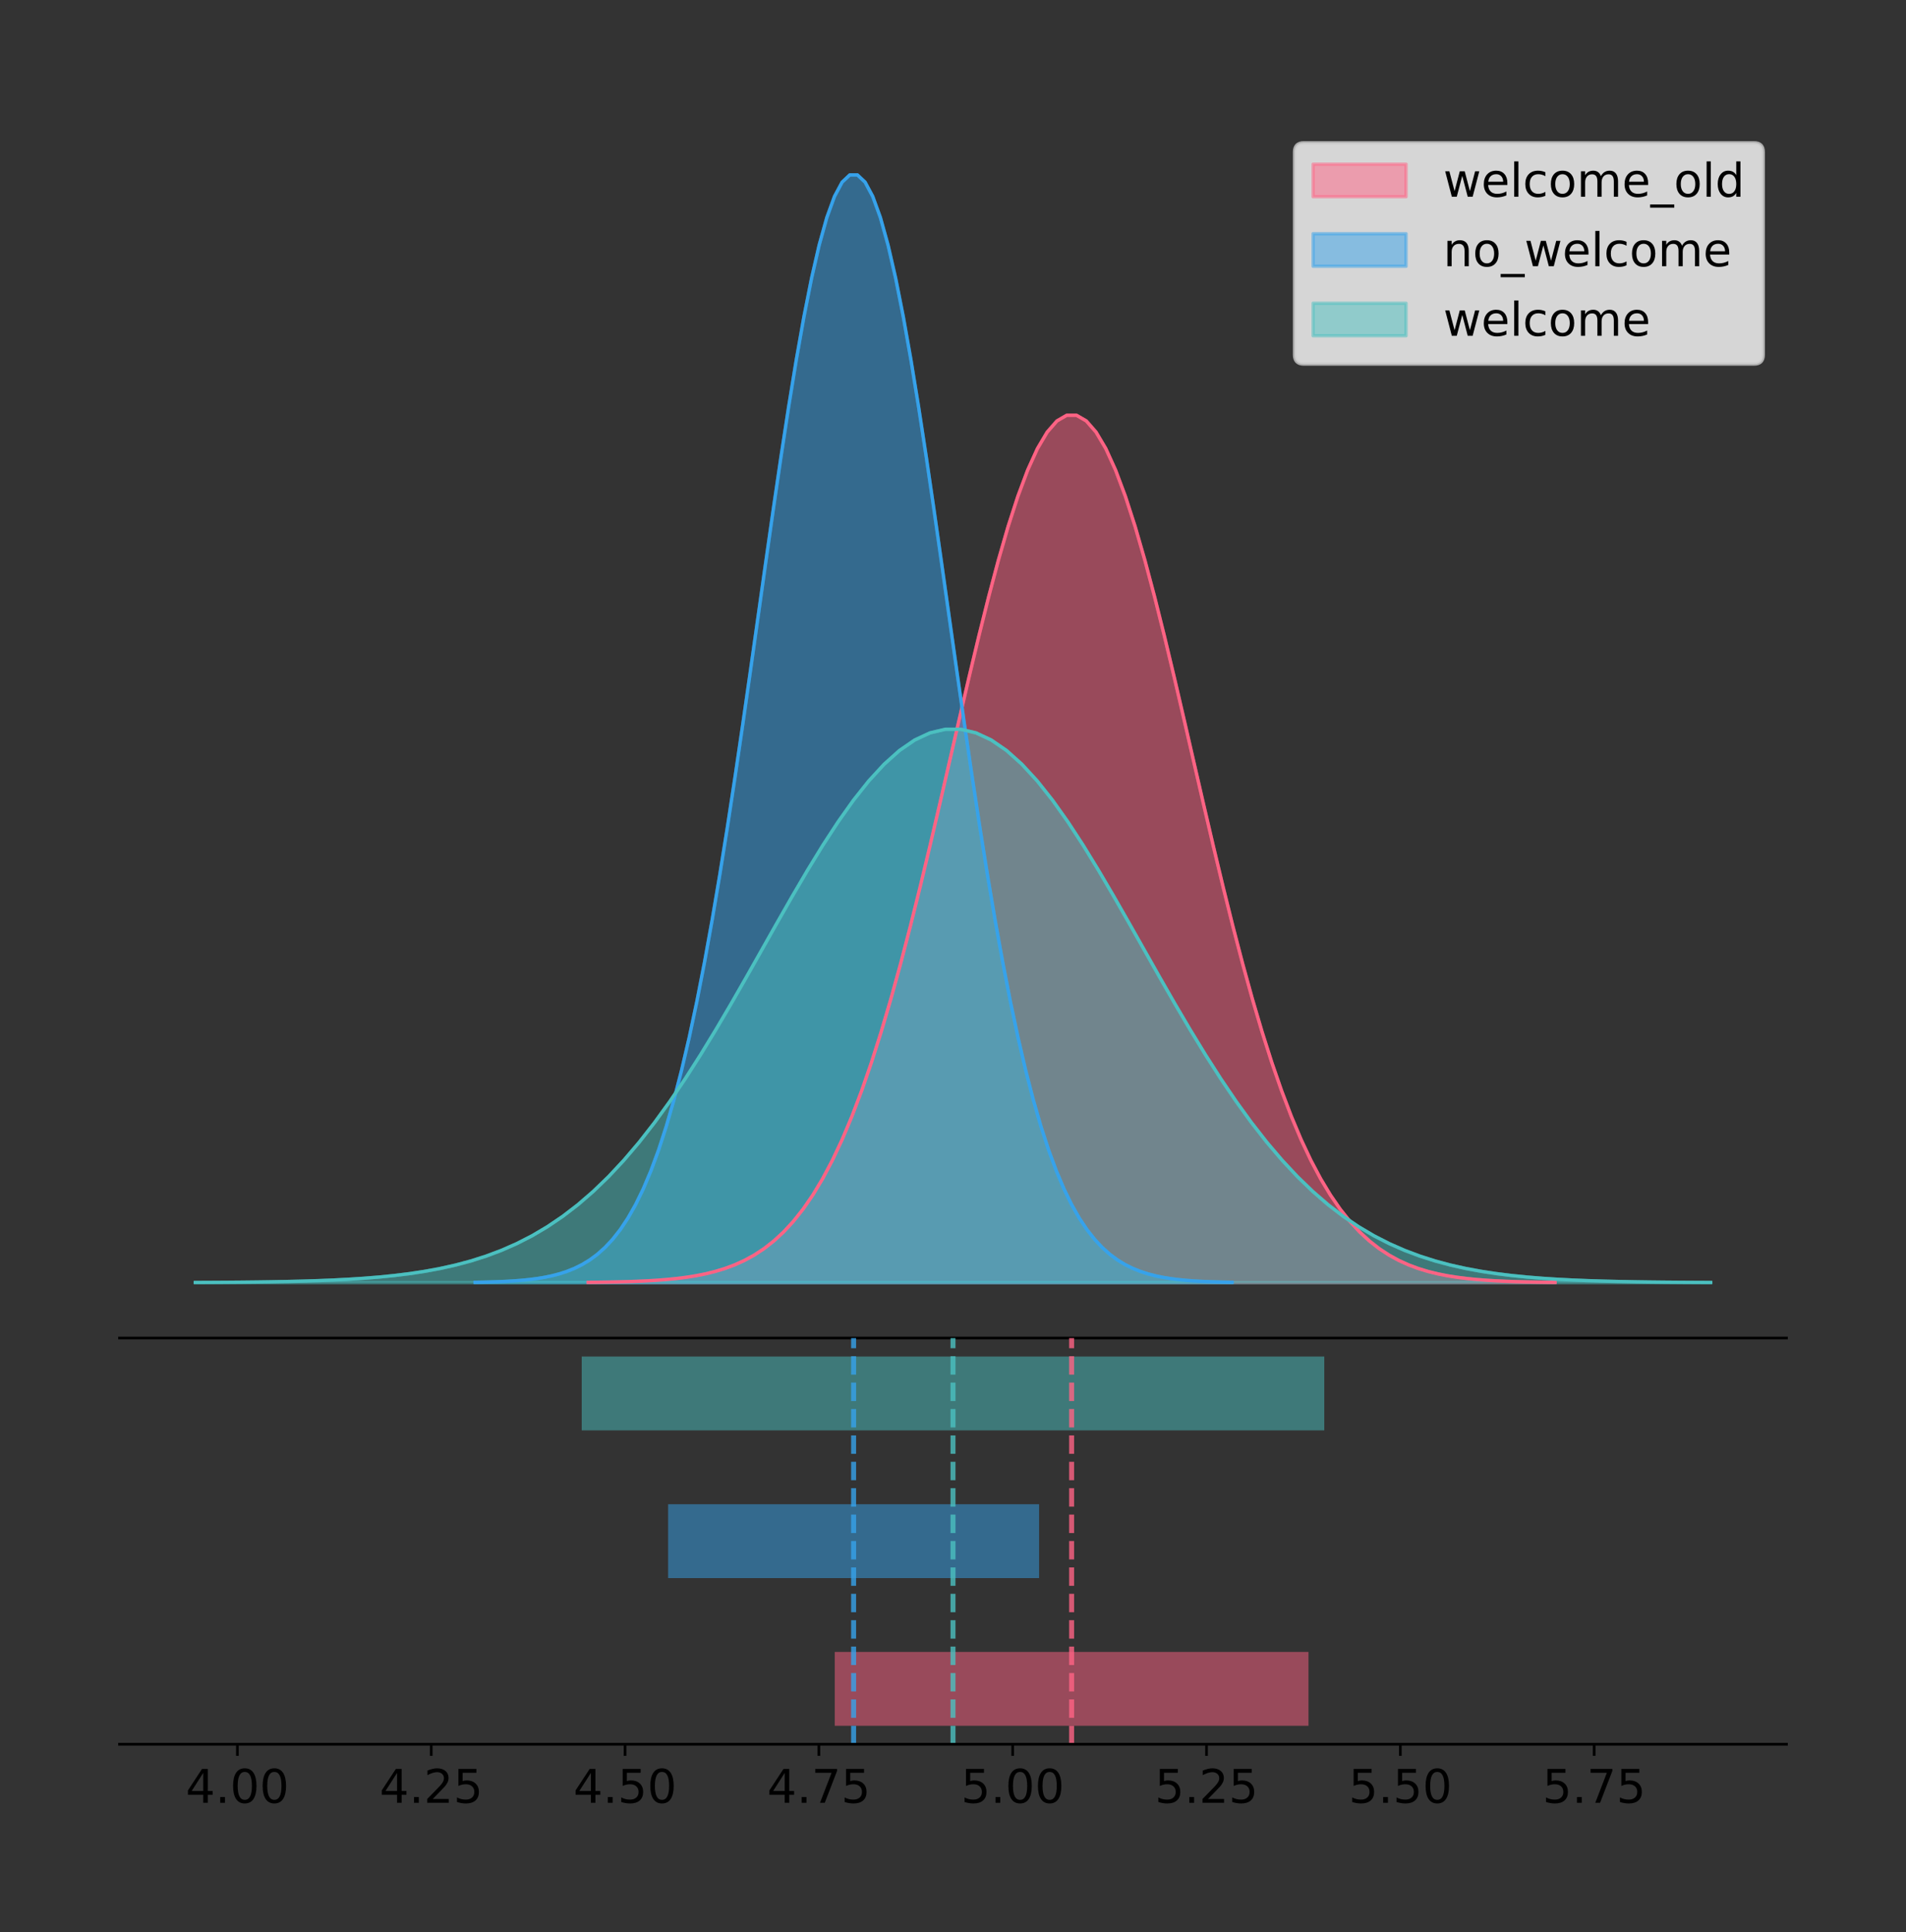 <?xml version="1.0" encoding="utf-8" standalone="no"?>
<!DOCTYPE svg PUBLIC "-//W3C//DTD SVG 1.1//EN"
  "http://www.w3.org/Graphics/SVG/1.1/DTD/svg11.dtd">
<!-- Created with matplotlib (https://matplotlib.org/) -->
<svg height="581.789pt" version="1.1" viewBox="0 0 574.2 581.789" width="574.2pt" xmlns="http://www.w3.org/2000/svg" xmlns:xlink="http://www.w3.org/1999/xlink">
 <rect x="0" y="0" width="574.2" height="581.789" fill="#333333" stroke="none"/>
 <defs>
  <style type="text/css">
*{stroke-linecap:butt;stroke-linejoin:round;}
  </style>
 </defs>
 <g id="figure_1">
  <g id="patch_1">
   <path d="M 0 581.789 
L 574.2 581.789 
L 574.2 0 
L 0 0 
z
" style="fill:none;"/>
  </g>
  <g id="axes_1">
   <g id="patch_2">
    <path d="M 36 402.93 
L 538.2 402.93 
L 538.2 36 
L 36 36 
z
" style="fill:none;"/>
   </g>
   <g id="PolyCollection_1">
    <defs>
     <path d="M 177.199 -195.538 
L 177.199 -195.626 
L 180.141 -195.659 
L 183.083 -195.703 
L 186.025 -195.763 
L 188.968 -195.841 
L 191.91 -195.945 
L 194.852 -196.08 
L 197.794 -196.256 
L 200.736 -196.483 
L 203.678 -196.773 
L 206.62 -197.141 
L 209.563 -197.606 
L 212.505 -198.189 
L 215.447 -198.913 
L 218.389 -199.807 
L 221.331 -200.903 
L 224.273 -202.237 
L 227.215 -203.848 
L 230.158 -205.78 
L 233.1 -208.077 
L 236.042 -210.791 
L 238.984 -213.971 
L 241.926 -217.669 
L 244.868 -221.936 
L 247.811 -226.821 
L 250.753 -232.368 
L 253.695 -238.617 
L 256.637 -245.598 
L 259.579 -253.332 
L 262.521 -261.826 
L 265.463 -271.074 
L 268.406 -281.052 
L 271.348 -291.718 
L 274.29 -303.01 
L 277.232 -314.846 
L 280.174 -327.124 
L 283.116 -339.72 
L 286.058 -352.494 
L 289.001 -365.288 
L 291.943 -377.93 
L 294.885 -390.237 
L 297.827 -402.022 
L 300.769 -413.096 
L 303.711 -423.271 
L 306.654 -432.371 
L 309.596 -440.231 
L 312.538 -446.706 
L 315.48 -451.675 
L 318.422 -455.042 
L 321.364 -456.742 
L 324.306 -456.742 
L 327.249 -455.042 
L 330.191 -451.675 
L 333.133 -446.706 
L 336.075 -440.231 
L 339.017 -432.371 
L 341.959 -423.271 
L 344.901 -413.096 
L 347.844 -402.022 
L 350.786 -390.237 
L 353.728 -377.93 
L 356.67 -365.288 
L 359.612 -352.494 
L 362.554 -339.72 
L 365.497 -327.124 
L 368.439 -314.846 
L 371.381 -303.01 
L 374.323 -291.718 
L 377.265 -281.052 
L 380.207 -271.074 
L 383.149 -261.826 
L 386.092 -253.332 
L 389.034 -245.598 
L 391.976 -238.617 
L 394.918 -232.368 
L 397.86 -226.821 
L 400.802 -221.936 
L 403.744 -217.669 
L 406.687 -213.971 
L 409.629 -210.791 
L 412.571 -208.077 
L 415.513 -205.78 
L 418.455 -203.848 
L 421.397 -202.237 
L 424.34 -200.903 
L 427.282 -199.807 
L 430.224 -198.913 
L 433.166 -198.189 
L 436.108 -197.606 
L 439.05 -197.141 
L 441.992 -196.773 
L 444.935 -196.483 
L 447.877 -196.256 
L 450.819 -196.08 
L 453.761 -195.945 
L 456.703 -195.841 
L 459.645 -195.763 
L 462.587 -195.703 
L 465.53 -195.659 
L 468.472 -195.626 
L 468.472 -195.538 
L 468.472 -195.538 
L 465.53 -195.538 
L 462.587 -195.538 
L 459.645 -195.538 
L 456.703 -195.538 
L 453.761 -195.538 
L 450.819 -195.538 
L 447.877 -195.538 
L 444.935 -195.538 
L 441.992 -195.538 
L 439.05 -195.538 
L 436.108 -195.538 
L 433.166 -195.538 
L 430.224 -195.538 
L 427.282 -195.538 
L 424.34 -195.538 
L 421.397 -195.538 
L 418.455 -195.538 
L 415.513 -195.538 
L 412.571 -195.538 
L 409.629 -195.538 
L 406.687 -195.538 
L 403.744 -195.538 
L 400.802 -195.538 
L 397.86 -195.538 
L 394.918 -195.538 
L 391.976 -195.538 
L 389.034 -195.538 
L 386.092 -195.538 
L 383.149 -195.538 
L 380.207 -195.538 
L 377.265 -195.538 
L 374.323 -195.538 
L 371.381 -195.538 
L 368.439 -195.538 
L 365.497 -195.538 
L 362.554 -195.538 
L 359.612 -195.538 
L 356.67 -195.538 
L 353.728 -195.538 
L 350.786 -195.538 
L 347.844 -195.538 
L 344.901 -195.538 
L 341.959 -195.538 
L 339.017 -195.538 
L 336.075 -195.538 
L 333.133 -195.538 
L 330.191 -195.538 
L 327.249 -195.538 
L 324.306 -195.538 
L 321.364 -195.538 
L 318.422 -195.538 
L 315.48 -195.538 
L 312.538 -195.538 
L 309.596 -195.538 
L 306.654 -195.538 
L 303.711 -195.538 
L 300.769 -195.538 
L 297.827 -195.538 
L 294.885 -195.538 
L 291.943 -195.538 
L 289.001 -195.538 
L 286.058 -195.538 
L 283.116 -195.538 
L 280.174 -195.538 
L 277.232 -195.538 
L 274.29 -195.538 
L 271.348 -195.538 
L 268.406 -195.538 
L 265.463 -195.538 
L 262.521 -195.538 
L 259.579 -195.538 
L 256.637 -195.538 
L 253.695 -195.538 
L 250.753 -195.538 
L 247.811 -195.538 
L 244.868 -195.538 
L 241.926 -195.538 
L 238.984 -195.538 
L 236.042 -195.538 
L 233.1 -195.538 
L 230.158 -195.538 
L 227.215 -195.538 
L 224.273 -195.538 
L 221.331 -195.538 
L 218.389 -195.538 
L 215.447 -195.538 
L 212.505 -195.538 
L 209.563 -195.538 
L 206.62 -195.538 
L 203.678 -195.538 
L 200.736 -195.538 
L 197.794 -195.538 
L 194.852 -195.538 
L 191.91 -195.538 
L 188.968 -195.538 
L 186.025 -195.538 
L 183.083 -195.538 
L 180.141 -195.538 
L 177.199 -195.538 
z
" id="me4162e5864" style="stroke:#ff6384;stroke-opacity:0.5;"/>
    </defs>
    <g clip-path="url(#p22cb78b748)">
     <use style="fill:#ff6384;fill-opacity:0.5;stroke:#ff6384;stroke-opacity:0.5;" x="0" xlink:href="#me4162e5864" y="581.789"/>
    </g>
   </g>
   <g id="PolyCollection_2">
    <defs>
     <path d="M 143.116 -195.538 
L 143.116 -195.65 
L 145.42 -195.692 
L 147.724 -195.749 
L 150.028 -195.825 
L 152.332 -195.925 
L 154.636 -196.058 
L 156.939 -196.23 
L 159.243 -196.455 
L 161.547 -196.744 
L 163.851 -197.115 
L 166.155 -197.585 
L 168.459 -198.179 
L 170.763 -198.923 
L 173.066 -199.848 
L 175.37 -200.99 
L 177.674 -202.39 
L 179.978 -204.093 
L 182.282 -206.151 
L 184.586 -208.617 
L 186.89 -211.552 
L 189.193 -215.017 
L 191.497 -219.078 
L 193.801 -223.801 
L 196.105 -229.25 
L 198.409 -235.488 
L 200.713 -242.572 
L 203.016 -250.552 
L 205.32 -259.468 
L 207.624 -269.344 
L 209.928 -280.192 
L 212.232 -292.002 
L 214.536 -304.744 
L 216.84 -318.365 
L 219.143 -332.786 
L 221.447 -347.901 
L 223.751 -363.58 
L 226.055 -379.667 
L 228.359 -395.98 
L 230.663 -412.318 
L 232.967 -428.462 
L 235.27 -444.18 
L 237.574 -459.23 
L 239.878 -473.372 
L 242.182 -486.366 
L 244.486 -497.987 
L 246.79 -508.025 
L 249.094 -516.294 
L 251.397 -522.64 
L 253.701 -526.94 
L 256.005 -529.111 
L 258.309 -529.111 
L 260.613 -526.94 
L 262.917 -522.64 
L 265.221 -516.294 
L 267.524 -508.025 
L 269.828 -497.987 
L 272.132 -486.366 
L 274.436 -473.372 
L 276.74 -459.23 
L 279.044 -444.18 
L 281.347 -428.462 
L 283.651 -412.318 
L 285.955 -395.98 
L 288.259 -379.667 
L 290.563 -363.58 
L 292.867 -347.901 
L 295.171 -332.786 
L 297.474 -318.365 
L 299.778 -304.744 
L 302.082 -292.002 
L 304.386 -280.192 
L 306.69 -269.344 
L 308.994 -259.468 
L 311.298 -250.552 
L 313.601 -242.572 
L 315.905 -235.488 
L 318.209 -229.25 
L 320.513 -223.801 
L 322.817 -219.078 
L 325.121 -215.017 
L 327.425 -211.552 
L 329.728 -208.617 
L 332.032 -206.151 
L 334.336 -204.093 
L 336.64 -202.39 
L 338.944 -200.99 
L 341.248 -199.848 
L 343.552 -198.923 
L 345.855 -198.179 
L 348.159 -197.585 
L 350.463 -197.115 
L 352.767 -196.744 
L 355.071 -196.455 
L 357.375 -196.23 
L 359.678 -196.058 
L 361.982 -195.925 
L 364.286 -195.825 
L 366.59 -195.749 
L 368.894 -195.692 
L 371.198 -195.65 
L 371.198 -195.538 
L 371.198 -195.538 
L 368.894 -195.538 
L 366.59 -195.538 
L 364.286 -195.538 
L 361.982 -195.538 
L 359.678 -195.538 
L 357.375 -195.538 
L 355.071 -195.538 
L 352.767 -195.538 
L 350.463 -195.538 
L 348.159 -195.538 
L 345.855 -195.538 
L 343.552 -195.538 
L 341.248 -195.538 
L 338.944 -195.538 
L 336.64 -195.538 
L 334.336 -195.538 
L 332.032 -195.538 
L 329.728 -195.538 
L 327.425 -195.538 
L 325.121 -195.538 
L 322.817 -195.538 
L 320.513 -195.538 
L 318.209 -195.538 
L 315.905 -195.538 
L 313.601 -195.538 
L 311.298 -195.538 
L 308.994 -195.538 
L 306.69 -195.538 
L 304.386 -195.538 
L 302.082 -195.538 
L 299.778 -195.538 
L 297.474 -195.538 
L 295.171 -195.538 
L 292.867 -195.538 
L 290.563 -195.538 
L 288.259 -195.538 
L 285.955 -195.538 
L 283.651 -195.538 
L 281.347 -195.538 
L 279.044 -195.538 
L 276.74 -195.538 
L 274.436 -195.538 
L 272.132 -195.538 
L 269.828 -195.538 
L 267.524 -195.538 
L 265.221 -195.538 
L 262.917 -195.538 
L 260.613 -195.538 
L 258.309 -195.538 
L 256.005 -195.538 
L 253.701 -195.538 
L 251.397 -195.538 
L 249.094 -195.538 
L 246.79 -195.538 
L 244.486 -195.538 
L 242.182 -195.538 
L 239.878 -195.538 
L 237.574 -195.538 
L 235.27 -195.538 
L 232.967 -195.538 
L 230.663 -195.538 
L 228.359 -195.538 
L 226.055 -195.538 
L 223.751 -195.538 
L 221.447 -195.538 
L 219.143 -195.538 
L 216.84 -195.538 
L 214.536 -195.538 
L 212.232 -195.538 
L 209.928 -195.538 
L 207.624 -195.538 
L 205.32 -195.538 
L 203.016 -195.538 
L 200.713 -195.538 
L 198.409 -195.538 
L 196.105 -195.538 
L 193.801 -195.538 
L 191.497 -195.538 
L 189.193 -195.538 
L 186.89 -195.538 
L 184.586 -195.538 
L 182.282 -195.538 
L 179.978 -195.538 
L 177.674 -195.538 
L 175.37 -195.538 
L 173.066 -195.538 
L 170.763 -195.538 
L 168.459 -195.538 
L 166.155 -195.538 
L 163.851 -195.538 
L 161.547 -195.538 
L 159.243 -195.538 
L 156.939 -195.538 
L 154.636 -195.538 
L 152.332 -195.538 
L 150.028 -195.538 
L 147.724 -195.538 
L 145.42 -195.538 
L 143.116 -195.538 
z
" id="m2649b043f0" style="stroke:#36a2eb;stroke-opacity:0.5;"/>
    </defs>
    <g clip-path="url(#p22cb78b748)">
     <use style="fill:#36a2eb;fill-opacity:0.5;stroke:#36a2eb;stroke-opacity:0.5;" x="0" xlink:href="#m2649b043f0" y="581.789"/>
    </g>
   </g>
   <g id="PolyCollection_3">
    <defs>
     <path d="M 58.827 -195.538 
L 58.827 -195.594 
L 63.439 -195.615 
L 68.05 -195.643 
L 72.662 -195.681 
L 77.274 -195.731 
L 81.885 -195.798 
L 86.497 -195.884 
L 91.108 -195.996 
L 95.72 -196.141 
L 100.331 -196.326 
L 104.943 -196.561 
L 109.555 -196.857 
L 114.166 -197.229 
L 118.778 -197.691 
L 123.389 -198.262 
L 128.001 -198.961 
L 132.612 -199.812 
L 137.224 -200.84 
L 141.836 -202.072 
L 146.447 -203.538 
L 151.059 -205.269 
L 155.67 -207.298 
L 160.282 -209.657 
L 164.893 -212.38 
L 169.505 -215.496 
L 174.117 -219.035 
L 178.728 -223.022 
L 183.34 -227.476 
L 187.951 -232.41 
L 192.563 -237.83 
L 197.174 -243.73 
L 201.786 -250.095 
L 206.398 -256.9 
L 211.009 -264.104 
L 215.621 -271.656 
L 220.232 -279.489 
L 224.844 -287.525 
L 229.455 -295.675 
L 234.067 -303.837 
L 238.679 -311.903 
L 243.29 -319.755 
L 247.902 -327.274 
L 252.513 -334.338 
L 257.125 -340.83 
L 261.736 -346.636 
L 266.348 -351.65 
L 270.96 -355.782 
L 275.571 -358.952 
L 280.183 -361.1 
L 284.794 -362.185 
L 289.406 -362.185 
L 294.017 -361.1 
L 298.629 -358.952 
L 303.24 -355.782 
L 307.852 -351.65 
L 312.464 -346.636 
L 317.075 -340.83 
L 321.687 -334.338 
L 326.298 -327.274 
L 330.91 -319.755 
L 335.521 -311.903 
L 340.133 -303.837 
L 344.745 -295.675 
L 349.356 -287.525 
L 353.968 -279.489 
L 358.579 -271.656 
L 363.191 -264.104 
L 367.802 -256.9 
L 372.414 -250.095 
L 377.026 -243.73 
L 381.637 -237.83 
L 386.249 -232.41 
L 390.86 -227.476 
L 395.472 -223.022 
L 400.083 -219.035 
L 404.695 -215.496 
L 409.307 -212.38 
L 413.918 -209.657 
L 418.53 -207.298 
L 423.141 -205.269 
L 427.753 -203.538 
L 432.364 -202.072 
L 436.976 -200.84 
L 441.588 -199.812 
L 446.199 -198.961 
L 450.811 -198.262 
L 455.422 -197.691 
L 460.034 -197.229 
L 464.645 -196.857 
L 469.257 -196.561 
L 473.869 -196.326 
L 478.48 -196.141 
L 483.092 -195.996 
L 487.703 -195.884 
L 492.315 -195.798 
L 496.926 -195.731 
L 501.538 -195.681 
L 506.15 -195.643 
L 510.761 -195.615 
L 515.373 -195.594 
L 515.373 -195.538 
L 515.373 -195.538 
L 510.761 -195.538 
L 506.15 -195.538 
L 501.538 -195.538 
L 496.926 -195.538 
L 492.315 -195.538 
L 487.703 -195.538 
L 483.092 -195.538 
L 478.48 -195.538 
L 473.869 -195.538 
L 469.257 -195.538 
L 464.645 -195.538 
L 460.034 -195.538 
L 455.422 -195.538 
L 450.811 -195.538 
L 446.199 -195.538 
L 441.588 -195.538 
L 436.976 -195.538 
L 432.364 -195.538 
L 427.753 -195.538 
L 423.141 -195.538 
L 418.53 -195.538 
L 413.918 -195.538 
L 409.307 -195.538 
L 404.695 -195.538 
L 400.083 -195.538 
L 395.472 -195.538 
L 390.86 -195.538 
L 386.249 -195.538 
L 381.637 -195.538 
L 377.026 -195.538 
L 372.414 -195.538 
L 367.802 -195.538 
L 363.191 -195.538 
L 358.579 -195.538 
L 353.968 -195.538 
L 349.356 -195.538 
L 344.745 -195.538 
L 340.133 -195.538 
L 335.521 -195.538 
L 330.91 -195.538 
L 326.298 -195.538 
L 321.687 -195.538 
L 317.075 -195.538 
L 312.464 -195.538 
L 307.852 -195.538 
L 303.24 -195.538 
L 298.629 -195.538 
L 294.017 -195.538 
L 289.406 -195.538 
L 284.794 -195.538 
L 280.183 -195.538 
L 275.571 -195.538 
L 270.96 -195.538 
L 266.348 -195.538 
L 261.736 -195.538 
L 257.125 -195.538 
L 252.513 -195.538 
L 247.902 -195.538 
L 243.29 -195.538 
L 238.679 -195.538 
L 234.067 -195.538 
L 229.455 -195.538 
L 224.844 -195.538 
L 220.232 -195.538 
L 215.621 -195.538 
L 211.009 -195.538 
L 206.398 -195.538 
L 201.786 -195.538 
L 197.174 -195.538 
L 192.563 -195.538 
L 187.951 -195.538 
L 183.34 -195.538 
L 178.728 -195.538 
L 174.117 -195.538 
L 169.505 -195.538 
L 164.893 -195.538 
L 160.282 -195.538 
L 155.67 -195.538 
L 151.059 -195.538 
L 146.447 -195.538 
L 141.836 -195.538 
L 137.224 -195.538 
L 132.612 -195.538 
L 128.001 -195.538 
L 123.389 -195.538 
L 118.778 -195.538 
L 114.166 -195.538 
L 109.555 -195.538 
L 104.943 -195.538 
L 100.331 -195.538 
L 95.72 -195.538 
L 91.108 -195.538 
L 86.497 -195.538 
L 81.885 -195.538 
L 77.274 -195.538 
L 72.662 -195.538 
L 68.05 -195.538 
L 63.439 -195.538 
L 58.827 -195.538 
z
" id="m62d6dd24d4" style="stroke:#4bc0c0;stroke-opacity:0.5;"/>
    </defs>
    <g clip-path="url(#p22cb78b748)">
     <use style="fill:#4bc0c0;fill-opacity:0.5;stroke:#4bc0c0;stroke-opacity:0.5;" x="0" xlink:href="#m62d6dd24d4" y="581.789"/>
    </g>
   </g>
   <g id="line2d_1">
    <path clip-path="url(#p22cb78b748)" d="M 177.199 386.164 
L 180.141 386.131 
L 183.083 386.086 
L 186.025 386.027 
L 188.968 385.948 
L 191.91 385.845 
L 194.852 385.709 
L 197.794 385.533 
L 200.736 385.307 
L 203.678 385.017 
L 206.62 384.648 
L 209.563 384.183 
L 212.505 383.601 
L 215.447 382.876 
L 218.389 381.982 
L 221.331 380.886 
L 224.273 379.552 
L 227.215 377.941 
L 230.158 376.01 
L 233.1 373.712 
L 236.042 370.998 
L 238.984 367.818 
L 241.926 364.12 
L 244.868 359.853 
L 247.811 354.968 
L 250.753 349.421 
L 253.695 343.172 
L 256.637 336.191 
L 259.579 328.457 
L 262.521 319.963 
L 265.463 310.715 
L 268.406 300.737 
L 271.348 290.071 
L 274.29 278.779 
L 277.232 266.943 
L 280.174 254.666 
L 283.116 242.069 
L 286.058 229.295 
L 289.001 216.501 
L 291.943 203.86 
L 294.885 191.552 
L 297.827 179.767 
L 300.769 168.693 
L 303.711 158.518 
L 306.654 149.419 
L 309.596 141.558 
L 312.538 135.083 
L 315.48 130.114 
L 318.422 126.747 
L 321.364 125.047 
L 324.306 125.047 
L 327.249 126.747 
L 330.191 130.114 
L 333.133 135.083 
L 336.075 141.558 
L 339.017 149.419 
L 341.959 158.518 
L 344.901 168.693 
L 347.844 179.767 
L 350.786 191.552 
L 353.728 203.86 
L 356.67 216.501 
L 359.612 229.295 
L 362.554 242.069 
L 365.497 254.666 
L 368.439 266.943 
L 371.381 278.779 
L 374.323 290.071 
L 377.265 300.737 
L 380.207 310.715 
L 383.149 319.963 
L 386.092 328.457 
L 389.034 336.191 
L 391.976 343.172 
L 394.918 349.421 
L 397.86 354.968 
L 400.802 359.853 
L 403.744 364.12 
L 406.687 367.818 
L 409.629 370.998 
L 412.571 373.712 
L 415.513 376.01 
L 418.455 377.941 
L 421.397 379.552 
L 424.34 380.886 
L 427.282 381.982 
L 430.224 382.876 
L 433.166 383.601 
L 436.108 384.183 
L 439.05 384.648 
L 441.992 385.017 
L 444.935 385.307 
L 447.877 385.533 
L 450.819 385.709 
L 453.761 385.845 
L 456.703 385.948 
L 459.645 386.027 
L 462.587 386.086 
L 465.53 386.131 
L 468.472 386.164 
" style="fill:none;stroke:#ff6384;stroke-linecap:square;"/>
   </g>
   <g id="line2d_2">
    <path clip-path="url(#p22cb78b748)" d="M 143.116 386.139 
L 145.42 386.097 
L 147.724 386.04 
L 150.028 385.965 
L 152.332 385.864 
L 154.636 385.732 
L 156.939 385.559 
L 159.243 385.334 
L 161.547 385.045 
L 163.851 384.675 
L 166.155 384.204 
L 168.459 383.61 
L 170.763 382.867 
L 173.066 381.941 
L 175.37 380.799 
L 177.674 379.399 
L 179.978 377.696 
L 182.282 375.639 
L 184.586 373.172 
L 186.89 370.238 
L 189.193 366.772 
L 191.497 362.711 
L 193.801 357.989 
L 196.105 352.539 
L 198.409 346.301 
L 200.713 339.217 
L 203.016 331.237 
L 205.32 322.322 
L 207.624 312.445 
L 209.928 301.597 
L 212.232 289.787 
L 214.536 277.045 
L 216.84 263.424 
L 219.143 249.004 
L 221.447 233.888 
L 223.751 218.209 
L 226.055 202.123 
L 228.359 185.809 
L 230.663 169.471 
L 232.967 153.327 
L 235.27 137.61 
L 237.574 122.559 
L 239.878 108.418 
L 242.182 95.423 
L 244.486 83.803 
L 246.79 73.765 
L 249.094 65.495 
L 251.397 59.15 
L 253.701 54.85 
L 256.005 52.679 
L 258.309 52.679 
L 260.613 54.85 
L 262.917 59.15 
L 265.221 65.495 
L 267.524 73.765 
L 269.828 83.803 
L 272.132 95.423 
L 274.436 108.418 
L 276.74 122.559 
L 279.044 137.61 
L 281.347 153.327 
L 283.651 169.471 
L 285.955 185.809 
L 288.259 202.123 
L 290.563 218.209 
L 292.867 233.888 
L 295.171 249.004 
L 297.474 263.424 
L 299.778 277.045 
L 302.082 289.787 
L 304.386 301.597 
L 306.69 312.445 
L 308.994 322.322 
L 311.298 331.237 
L 313.601 339.217 
L 315.905 346.301 
L 318.209 352.539 
L 320.513 357.989 
L 322.817 362.711 
L 325.121 366.772 
L 327.425 370.238 
L 329.728 373.172 
L 332.032 375.639 
L 334.336 377.696 
L 336.64 379.399 
L 338.944 380.799 
L 341.248 381.941 
L 343.552 382.867 
L 345.855 383.61 
L 348.159 384.204 
L 350.463 384.675 
L 352.767 385.045 
L 355.071 385.334 
L 357.375 385.559 
L 359.678 385.732 
L 361.982 385.864 
L 364.286 385.965 
L 366.59 386.04 
L 368.894 386.097 
L 371.198 386.139 
" style="fill:none;stroke:#36a2eb;stroke-linecap:square;"/>
   </g>
   <g id="line2d_3">
    <path clip-path="url(#p22cb78b748)" d="M 58.827 386.195 
L 63.439 386.174 
L 68.05 386.146 
L 72.662 386.108 
L 77.274 386.058 
L 81.885 385.992 
L 86.497 385.905 
L 91.108 385.793 
L 95.72 385.649 
L 100.331 385.464 
L 104.943 385.229 
L 109.555 384.932 
L 114.166 384.56 
L 118.778 384.098 
L 123.389 383.528 
L 128.001 382.828 
L 132.612 381.977 
L 137.224 380.949 
L 141.836 379.717 
L 146.447 378.251 
L 151.059 376.52 
L 155.67 374.491 
L 160.282 372.132 
L 164.893 369.41 
L 169.505 366.293 
L 174.117 362.754 
L 178.728 358.767 
L 183.34 354.313 
L 187.951 349.379 
L 192.563 343.96 
L 197.174 338.06 
L 201.786 331.694 
L 206.398 324.889 
L 211.009 317.685 
L 215.621 310.134 
L 220.232 302.301 
L 224.844 294.264 
L 229.455 286.114 
L 234.067 277.952 
L 238.679 269.887 
L 243.29 262.035 
L 247.902 254.516 
L 252.513 247.451 
L 257.125 240.959 
L 261.736 235.154 
L 266.348 230.139 
L 270.96 226.008 
L 275.571 222.838 
L 280.183 220.689 
L 284.794 219.605 
L 289.406 219.605 
L 294.017 220.689 
L 298.629 222.838 
L 303.24 226.008 
L 307.852 230.139 
L 312.464 235.154 
L 317.075 240.959 
L 321.687 247.451 
L 326.298 254.516 
L 330.91 262.035 
L 335.521 269.887 
L 340.133 277.952 
L 344.745 286.114 
L 349.356 294.264 
L 353.968 302.301 
L 358.579 310.134 
L 363.191 317.685 
L 367.802 324.889 
L 372.414 331.694 
L 377.026 338.06 
L 381.637 343.96 
L 386.249 349.379 
L 390.86 354.313 
L 395.472 358.767 
L 400.083 362.754 
L 404.695 366.293 
L 409.307 369.41 
L 413.918 372.132 
L 418.53 374.491 
L 423.141 376.52 
L 427.753 378.251 
L 432.364 379.717 
L 436.976 380.949 
L 441.588 381.977 
L 446.199 382.828 
L 450.811 383.528 
L 455.422 384.098 
L 460.034 384.56 
L 464.645 384.932 
L 469.257 385.229 
L 473.869 385.464 
L 478.48 385.649 
L 483.092 385.793 
L 487.703 385.905 
L 492.315 385.992 
L 496.926 386.058 
L 501.538 386.108 
L 506.15 386.146 
L 510.761 386.174 
L 515.373 386.195 
" style="fill:none;stroke:#4bc0c0;stroke-linecap:square;"/>
   </g>
   <g id="patch_3">
    <path d="M 36 402.93 
L 538.2 402.93 
" style="fill:none;stroke:#000000;stroke-linecap:square;stroke-linejoin:miter;stroke-width:0.8;"/>
   </g>
   <g id="legend_1">
    <g id="patch_4">
     <path d="M 392.788 109.627 
L 528.4 109.627 
Q 531.2 109.627 531.2 106.827 
L 531.2 45.8 
Q 531.2 43 528.4 43 
L 392.788 43 
Q 389.988 43 389.988 45.8 
L 389.988 106.827 
Q 389.988 109.627 392.788 109.627 
z
" style="fill:#ffffff;opacity:0.8;stroke:#cccccc;stroke-linejoin:miter;"/>
    </g>
    <g id="patch_5">
     <path d="M 395.588 59.238 
L 423.588 59.238 
L 423.588 49.438 
L 395.588 49.438 
z
" style="fill:#ff6384;opacity:0.5;stroke:#ff6384;stroke-linejoin:miter;"/>
    </g>
    <g id="text_1">
     <!-- welcome_old -->
     <defs>
      <path d="M 4.203 54.688 
L 13.188 54.688 
L 24.422 12.016 
L 35.594 54.688 
L 46.188 54.688 
L 57.422 12.016 
L 68.609 54.688 
L 77.594 54.688 
L 63.281 0 
L 52.688 0 
L 40.922 44.828 
L 29.109 0 
L 18.5 0 
z
" id="DejaVuSans-119"/>
      <path d="M 56.203 29.594 
L 56.203 25.203 
L 14.891 25.203 
Q 15.484 15.922 20.484 11.062 
Q 25.484 6.203 34.422 6.203 
Q 39.594 6.203 44.453 7.469 
Q 49.312 8.734 54.109 11.281 
L 54.109 2.781 
Q 49.266 0.734 44.188 -0.344 
Q 39.109 -1.422 33.891 -1.422 
Q 20.797 -1.422 13.156 6.188 
Q 5.516 13.812 5.516 26.812 
Q 5.516 40.234 12.766 48.109 
Q 20.016 56 32.328 56 
Q 43.359 56 49.781 48.891 
Q 56.203 41.797 56.203 29.594 
z
M 47.219 32.234 
Q 47.125 39.594 43.094 43.984 
Q 39.062 48.391 32.422 48.391 
Q 24.906 48.391 20.391 44.141 
Q 15.875 39.891 15.188 32.172 
z
" id="DejaVuSans-101"/>
      <path d="M 9.422 75.984 
L 18.406 75.984 
L 18.406 0 
L 9.422 0 
z
" id="DejaVuSans-108"/>
      <path d="M 48.781 52.594 
L 48.781 44.188 
Q 44.969 46.297 41.141 47.344 
Q 37.312 48.391 33.406 48.391 
Q 24.656 48.391 19.812 42.844 
Q 14.984 37.312 14.984 27.297 
Q 14.984 17.281 19.812 11.734 
Q 24.656 6.203 33.406 6.203 
Q 37.312 6.203 41.141 7.25 
Q 44.969 8.297 48.781 10.406 
L 48.781 2.094 
Q 45.016 0.344 40.984 -0.531 
Q 36.969 -1.422 32.422 -1.422 
Q 20.062 -1.422 12.781 6.344 
Q 5.516 14.109 5.516 27.297 
Q 5.516 40.672 12.859 48.328 
Q 20.219 56 33.016 56 
Q 37.156 56 41.109 55.141 
Q 45.062 54.297 48.781 52.594 
z
" id="DejaVuSans-99"/>
      <path d="M 30.609 48.391 
Q 23.391 48.391 19.188 42.75 
Q 14.984 37.109 14.984 27.297 
Q 14.984 17.484 19.156 11.844 
Q 23.344 6.203 30.609 6.203 
Q 37.797 6.203 41.984 11.859 
Q 46.188 17.531 46.188 27.297 
Q 46.188 37.016 41.984 42.703 
Q 37.797 48.391 30.609 48.391 
z
M 30.609 56 
Q 42.328 56 49.016 48.375 
Q 55.719 40.766 55.719 27.297 
Q 55.719 13.875 49.016 6.219 
Q 42.328 -1.422 30.609 -1.422 
Q 18.844 -1.422 12.172 6.219 
Q 5.516 13.875 5.516 27.297 
Q 5.516 40.766 12.172 48.375 
Q 18.844 56 30.609 56 
z
" id="DejaVuSans-111"/>
      <path d="M 52 44.188 
Q 55.375 50.25 60.062 53.125 
Q 64.75 56 71.094 56 
Q 79.641 56 84.281 50.016 
Q 88.922 44.047 88.922 33.016 
L 88.922 0 
L 79.891 0 
L 79.891 32.719 
Q 79.891 40.578 77.094 44.375 
Q 74.312 48.188 68.609 48.188 
Q 61.625 48.188 57.562 43.547 
Q 53.516 38.922 53.516 30.906 
L 53.516 0 
L 44.484 0 
L 44.484 32.719 
Q 44.484 40.625 41.703 44.406 
Q 38.922 48.188 33.109 48.188 
Q 26.219 48.188 22.156 43.531 
Q 18.109 38.875 18.109 30.906 
L 18.109 0 
L 9.078 0 
L 9.078 54.688 
L 18.109 54.688 
L 18.109 46.188 
Q 21.188 51.219 25.484 53.609 
Q 29.781 56 35.688 56 
Q 41.656 56 45.828 52.969 
Q 50 49.953 52 44.188 
z
" id="DejaVuSans-109"/>
      <path d="M 50.984 -16.609 
L 50.984 -23.578 
L -0.984 -23.578 
L -0.984 -16.609 
z
" id="DejaVuSans-95"/>
      <path d="M 45.406 46.391 
L 45.406 75.984 
L 54.391 75.984 
L 54.391 0 
L 45.406 0 
L 45.406 8.203 
Q 42.578 3.328 38.25 0.953 
Q 33.938 -1.422 27.875 -1.422 
Q 17.969 -1.422 11.734 6.484 
Q 5.516 14.406 5.516 27.297 
Q 5.516 40.188 11.734 48.094 
Q 17.969 56 27.875 56 
Q 33.938 56 38.25 53.625 
Q 42.578 51.266 45.406 46.391 
z
M 14.797 27.297 
Q 14.797 17.391 18.875 11.75 
Q 22.953 6.109 30.078 6.109 
Q 37.203 6.109 41.297 11.75 
Q 45.406 17.391 45.406 27.297 
Q 45.406 37.203 41.297 42.844 
Q 37.203 48.484 30.078 48.484 
Q 22.953 48.484 18.875 42.844 
Q 14.797 37.203 14.797 27.297 
z
" id="DejaVuSans-100"/>
     </defs>
     <g transform="translate(434.788 59.238)scale(0.14 -0.14)">
      <use xlink:href="#DejaVuSans-119"/>
      <use x="81.787" xlink:href="#DejaVuSans-101"/>
      <use x="143.311" xlink:href="#DejaVuSans-108"/>
      <use x="171.094" xlink:href="#DejaVuSans-99"/>
      <use x="226.074" xlink:href="#DejaVuSans-111"/>
      <use x="287.256" xlink:href="#DejaVuSans-109"/>
      <use x="384.668" xlink:href="#DejaVuSans-101"/>
      <use x="446.191" xlink:href="#DejaVuSans-95"/>
      <use x="496.191" xlink:href="#DejaVuSans-111"/>
      <use x="557.373" xlink:href="#DejaVuSans-108"/>
      <use x="585.156" xlink:href="#DejaVuSans-100"/>
     </g>
    </g>
    <g id="patch_6">
     <path d="M 395.588 80.177 
L 423.588 80.177 
L 423.588 70.377 
L 395.588 70.377 
z
" style="fill:#36a2eb;opacity:0.5;stroke:#36a2eb;stroke-linejoin:miter;"/>
    </g>
    <g id="text_2">
     <!-- no_welcome -->
     <defs>
      <path d="M 54.891 33.016 
L 54.891 0 
L 45.906 0 
L 45.906 32.719 
Q 45.906 40.484 42.875 44.328 
Q 39.844 48.188 33.797 48.188 
Q 26.516 48.188 22.312 43.547 
Q 18.109 38.922 18.109 30.906 
L 18.109 0 
L 9.078 0 
L 9.078 54.688 
L 18.109 54.688 
L 18.109 46.188 
Q 21.344 51.125 25.703 53.562 
Q 30.078 56 35.797 56 
Q 45.219 56 50.047 50.172 
Q 54.891 44.344 54.891 33.016 
z
" id="DejaVuSans-110"/>
     </defs>
     <g transform="translate(434.788 80.177)scale(0.14 -0.14)">
      <use xlink:href="#DejaVuSans-110"/>
      <use x="63.379" xlink:href="#DejaVuSans-111"/>
      <use x="124.561" xlink:href="#DejaVuSans-95"/>
      <use x="174.561" xlink:href="#DejaVuSans-119"/>
      <use x="256.348" xlink:href="#DejaVuSans-101"/>
      <use x="317.871" xlink:href="#DejaVuSans-108"/>
      <use x="345.654" xlink:href="#DejaVuSans-99"/>
      <use x="400.635" xlink:href="#DejaVuSans-111"/>
      <use x="461.816" xlink:href="#DejaVuSans-109"/>
      <use x="559.229" xlink:href="#DejaVuSans-101"/>
     </g>
    </g>
    <g id="patch_7">
     <path d="M 395.588 101.115 
L 423.588 101.115 
L 423.588 91.315 
L 395.588 91.315 
z
" style="fill:#4bc0c0;opacity:0.5;stroke:#4bc0c0;stroke-linejoin:miter;"/>
    </g>
    <g id="text_3">
     <!-- welcome -->
     <g transform="translate(434.788 101.115)scale(0.14 -0.14)">
      <use xlink:href="#DejaVuSans-119"/>
      <use x="81.787" xlink:href="#DejaVuSans-101"/>
      <use x="143.311" xlink:href="#DejaVuSans-108"/>
      <use x="171.094" xlink:href="#DejaVuSans-99"/>
      <use x="226.074" xlink:href="#DejaVuSans-111"/>
      <use x="287.256" xlink:href="#DejaVuSans-109"/>
      <use x="384.668" xlink:href="#DejaVuSans-101"/>
     </g>
    </g>
   </g>
  </g>
  <g id="axes_2">
   <g id="patch_8">
    <path d="M 36 525.24 
L 538.2 525.24 
L 538.2 402.93 
L 36 402.93 
z
" style="fill:none;"/>
   </g>
   <g id="patch_9">
    <path clip-path="url(#pd1a58305ef)" d="M 251.474 519.68 
L 394.197 519.68 
L 394.197 497.442 
L 251.474 497.442 
z
" style="fill:#ff6384;opacity:0.5;"/>
   </g>
   <g id="patch_10">
    <path clip-path="url(#pd1a58305ef)" d="M 201.277 475.204 
L 313.037 475.204 
L 313.037 452.966 
L 201.277 452.966 
z
" style="fill:#36a2eb;opacity:0.5;"/>
   </g>
   <g id="patch_11">
    <path clip-path="url(#pd1a58305ef)" d="M 175.246 430.728 
L 398.954 430.728 
L 398.954 408.49 
L 175.246 408.49 
z
" style="fill:#4bc0c0;opacity:0.5;"/>
   </g>
   <g id="matplotlib.axis_1">
    <g id="xtick_1">
     <g id="line2d_4">
      <defs>
       <path d="M 0 0 
L 0 3.5 
" id="m57b77320d5" style="stroke:#000000;stroke-width:0.8;"/>
      </defs>
      <g>
       <use style="stroke:#000000;stroke-width:0.8;" x="71.52" xlink:href="#m57b77320d5" y="525.24"/>
      </g>
     </g>
     <g id="text_4">
      <!-- 4.00 -->
      <defs>
       <path d="M 37.797 64.312 
L 12.891 25.391 
L 37.797 25.391 
z
M 35.203 72.906 
L 47.609 72.906 
L 47.609 25.391 
L 58.016 25.391 
L 58.016 17.188 
L 47.609 17.188 
L 47.609 0 
L 37.797 0 
L 37.797 17.188 
L 4.891 17.188 
L 4.891 26.703 
z
" id="DejaVuSans-52"/>
       <path d="M 10.688 12.406 
L 21 12.406 
L 21 0 
L 10.688 0 
z
" id="DejaVuSans-46"/>
       <path d="M 31.781 66.406 
Q 24.172 66.406 20.328 58.906 
Q 16.5 51.422 16.5 36.375 
Q 16.5 21.391 20.328 13.891 
Q 24.172 6.391 31.781 6.391 
Q 39.453 6.391 43.281 13.891 
Q 47.125 21.391 47.125 36.375 
Q 47.125 51.422 43.281 58.906 
Q 39.453 66.406 31.781 66.406 
z
M 31.781 74.219 
Q 44.047 74.219 50.516 64.516 
Q 56.984 54.828 56.984 36.375 
Q 56.984 17.969 50.516 8.266 
Q 44.047 -1.422 31.781 -1.422 
Q 19.531 -1.422 13.062 8.266 
Q 6.594 17.969 6.594 36.375 
Q 6.594 54.828 13.062 64.516 
Q 19.531 74.219 31.781 74.219 
z
" id="DejaVuSans-48"/>
      </defs>
      <g transform="translate(55.934 542.878)scale(0.14 -0.14)">
       <use xlink:href="#DejaVuSans-52"/>
       <use x="63.623" xlink:href="#DejaVuSans-46"/>
       <use x="95.41" xlink:href="#DejaVuSans-48"/>
       <use x="159.033" xlink:href="#DejaVuSans-48"/>
      </g>
     </g>
    </g>
    <g id="xtick_2">
     <g id="line2d_5">
      <g>
       <use style="stroke:#000000;stroke-width:0.8;" x="129.911" xlink:href="#m57b77320d5" y="525.24"/>
      </g>
     </g>
     <g id="text_5">
      <!-- 4.25 -->
      <defs>
       <path d="M 19.188 8.297 
L 53.609 8.297 
L 53.609 0 
L 7.328 0 
L 7.328 8.297 
Q 12.938 14.109 22.625 23.891 
Q 32.328 33.688 34.812 36.531 
Q 39.547 41.844 41.422 45.531 
Q 43.312 49.219 43.312 52.781 
Q 43.312 58.594 39.234 62.25 
Q 35.156 65.922 28.609 65.922 
Q 23.969 65.922 18.812 64.312 
Q 13.672 62.703 7.812 59.422 
L 7.812 69.391 
Q 13.766 71.781 18.938 73 
Q 24.125 74.219 28.422 74.219 
Q 39.75 74.219 46.484 68.547 
Q 53.219 62.891 53.219 53.422 
Q 53.219 48.922 51.531 44.891 
Q 49.859 40.875 45.406 35.406 
Q 44.188 33.984 37.641 27.219 
Q 31.109 20.453 19.188 8.297 
z
" id="DejaVuSans-50"/>
       <path d="M 10.797 72.906 
L 49.516 72.906 
L 49.516 64.594 
L 19.828 64.594 
L 19.828 46.734 
Q 21.969 47.469 24.109 47.828 
Q 26.266 48.188 28.422 48.188 
Q 40.625 48.188 47.75 41.5 
Q 54.891 34.812 54.891 23.391 
Q 54.891 11.625 47.562 5.094 
Q 40.234 -1.422 26.906 -1.422 
Q 22.312 -1.422 17.547 -0.641 
Q 12.797 0.141 7.719 1.703 
L 7.719 11.625 
Q 12.109 9.234 16.797 8.062 
Q 21.484 6.891 26.703 6.891 
Q 35.156 6.891 40.078 11.328 
Q 45.016 15.766 45.016 23.391 
Q 45.016 31 40.078 35.438 
Q 35.156 39.891 26.703 39.891 
Q 22.75 39.891 18.812 39.016 
Q 14.891 38.141 10.797 36.281 
z
" id="DejaVuSans-53"/>
      </defs>
      <g transform="translate(114.325 542.878)scale(0.14 -0.14)">
       <use xlink:href="#DejaVuSans-52"/>
       <use x="63.623" xlink:href="#DejaVuSans-46"/>
       <use x="95.41" xlink:href="#DejaVuSans-50"/>
       <use x="159.033" xlink:href="#DejaVuSans-53"/>
      </g>
     </g>
    </g>
    <g id="xtick_3">
     <g id="line2d_6">
      <g>
       <use style="stroke:#000000;stroke-width:0.8;" x="188.302" xlink:href="#m57b77320d5" y="525.24"/>
      </g>
     </g>
     <g id="text_6">
      <!-- 4.50 -->
      <g transform="translate(172.716 542.878)scale(0.14 -0.14)">
       <use xlink:href="#DejaVuSans-52"/>
       <use x="63.623" xlink:href="#DejaVuSans-46"/>
       <use x="95.41" xlink:href="#DejaVuSans-53"/>
       <use x="159.033" xlink:href="#DejaVuSans-48"/>
      </g>
     </g>
    </g>
    <g id="xtick_4">
     <g id="line2d_7">
      <g>
       <use style="stroke:#000000;stroke-width:0.8;" x="246.693" xlink:href="#m57b77320d5" y="525.24"/>
      </g>
     </g>
     <g id="text_7">
      <!-- 4.75 -->
      <defs>
       <path d="M 8.203 72.906 
L 55.078 72.906 
L 55.078 68.703 
L 28.609 0 
L 18.312 0 
L 43.219 64.594 
L 8.203 64.594 
z
" id="DejaVuSans-55"/>
      </defs>
      <g transform="translate(231.107 542.878)scale(0.14 -0.14)">
       <use xlink:href="#DejaVuSans-52"/>
       <use x="63.623" xlink:href="#DejaVuSans-46"/>
       <use x="95.41" xlink:href="#DejaVuSans-55"/>
       <use x="159.033" xlink:href="#DejaVuSans-53"/>
      </g>
     </g>
    </g>
    <g id="xtick_5">
     <g id="line2d_8">
      <g>
       <use style="stroke:#000000;stroke-width:0.8;" x="305.084" xlink:href="#m57b77320d5" y="525.24"/>
      </g>
     </g>
     <g id="text_8">
      <!-- 5.00 -->
      <g transform="translate(289.499 542.878)scale(0.14 -0.14)">
       <use xlink:href="#DejaVuSans-53"/>
       <use x="63.623" xlink:href="#DejaVuSans-46"/>
       <use x="95.41" xlink:href="#DejaVuSans-48"/>
       <use x="159.033" xlink:href="#DejaVuSans-48"/>
      </g>
     </g>
    </g>
    <g id="xtick_6">
     <g id="line2d_9">
      <g>
       <use style="stroke:#000000;stroke-width:0.8;" x="363.476" xlink:href="#m57b77320d5" y="525.24"/>
      </g>
     </g>
     <g id="text_9">
      <!-- 5.25 -->
      <g transform="translate(347.89 542.878)scale(0.14 -0.14)">
       <use xlink:href="#DejaVuSans-53"/>
       <use x="63.623" xlink:href="#DejaVuSans-46"/>
       <use x="95.41" xlink:href="#DejaVuSans-50"/>
       <use x="159.033" xlink:href="#DejaVuSans-53"/>
      </g>
     </g>
    </g>
    <g id="xtick_7">
     <g id="line2d_10">
      <g>
       <use style="stroke:#000000;stroke-width:0.8;" x="421.867" xlink:href="#m57b77320d5" y="525.24"/>
      </g>
     </g>
     <g id="text_10">
      <!-- 5.50 -->
      <g transform="translate(406.281 542.878)scale(0.14 -0.14)">
       <use xlink:href="#DejaVuSans-53"/>
       <use x="63.623" xlink:href="#DejaVuSans-46"/>
       <use x="95.41" xlink:href="#DejaVuSans-53"/>
       <use x="159.033" xlink:href="#DejaVuSans-48"/>
      </g>
     </g>
    </g>
    <g id="xtick_8">
     <g id="line2d_11">
      <g>
       <use style="stroke:#000000;stroke-width:0.8;" x="480.258" xlink:href="#m57b77320d5" y="525.24"/>
      </g>
     </g>
     <g id="text_11">
      <!-- 5.75 -->
      <g transform="translate(464.672 542.878)scale(0.14 -0.14)">
       <use xlink:href="#DejaVuSans-53"/>
       <use x="63.623" xlink:href="#DejaVuSans-46"/>
       <use x="95.41" xlink:href="#DejaVuSans-55"/>
       <use x="159.033" xlink:href="#DejaVuSans-53"/>
      </g>
     </g>
    </g>
   </g>
   <g id="line2d_12">
    <path clip-path="url(#pd1a58305ef)" d="M 322.835 525.24 
L 322.835 402.93 
" style="fill:none;stroke:#ff6384;stroke-dasharray:5.55,2.4;stroke-dashoffset:0;stroke-opacity:0.8;stroke-width:1.5;"/>
   </g>
   <g id="line2d_13">
    <path clip-path="url(#pd1a58305ef)" d="M 257.157 525.24 
L 257.157 402.93 
" style="fill:none;stroke:#36a2eb;stroke-dasharray:5.55,2.4;stroke-dashoffset:0;stroke-opacity:0.8;stroke-width:1.5;"/>
   </g>
   <g id="line2d_14">
    <path clip-path="url(#pd1a58305ef)" d="M 287.1 525.24 
L 287.1 402.93 
" style="fill:none;stroke:#4bc0c0;stroke-dasharray:5.55,2.4;stroke-dashoffset:0;stroke-opacity:0.8;stroke-width:1.5;"/>
   </g>
   <g id="patch_12">
    <path d="M 36 525.24 
L 538.2 525.24 
" style="fill:none;stroke:#000000;stroke-linecap:square;stroke-linejoin:miter;stroke-width:0.8;"/>
   </g>
  </g>
 </g>
 <defs>
  <clipPath id="p22cb78b748">
   <rect height="366.93" width="502.2" x="36" y="36"/>
  </clipPath>
  <clipPath id="pd1a58305ef">
   <rect height="122.31" width="502.2" x="36" y="402.93"/>
  </clipPath>
 </defs>
</svg>
